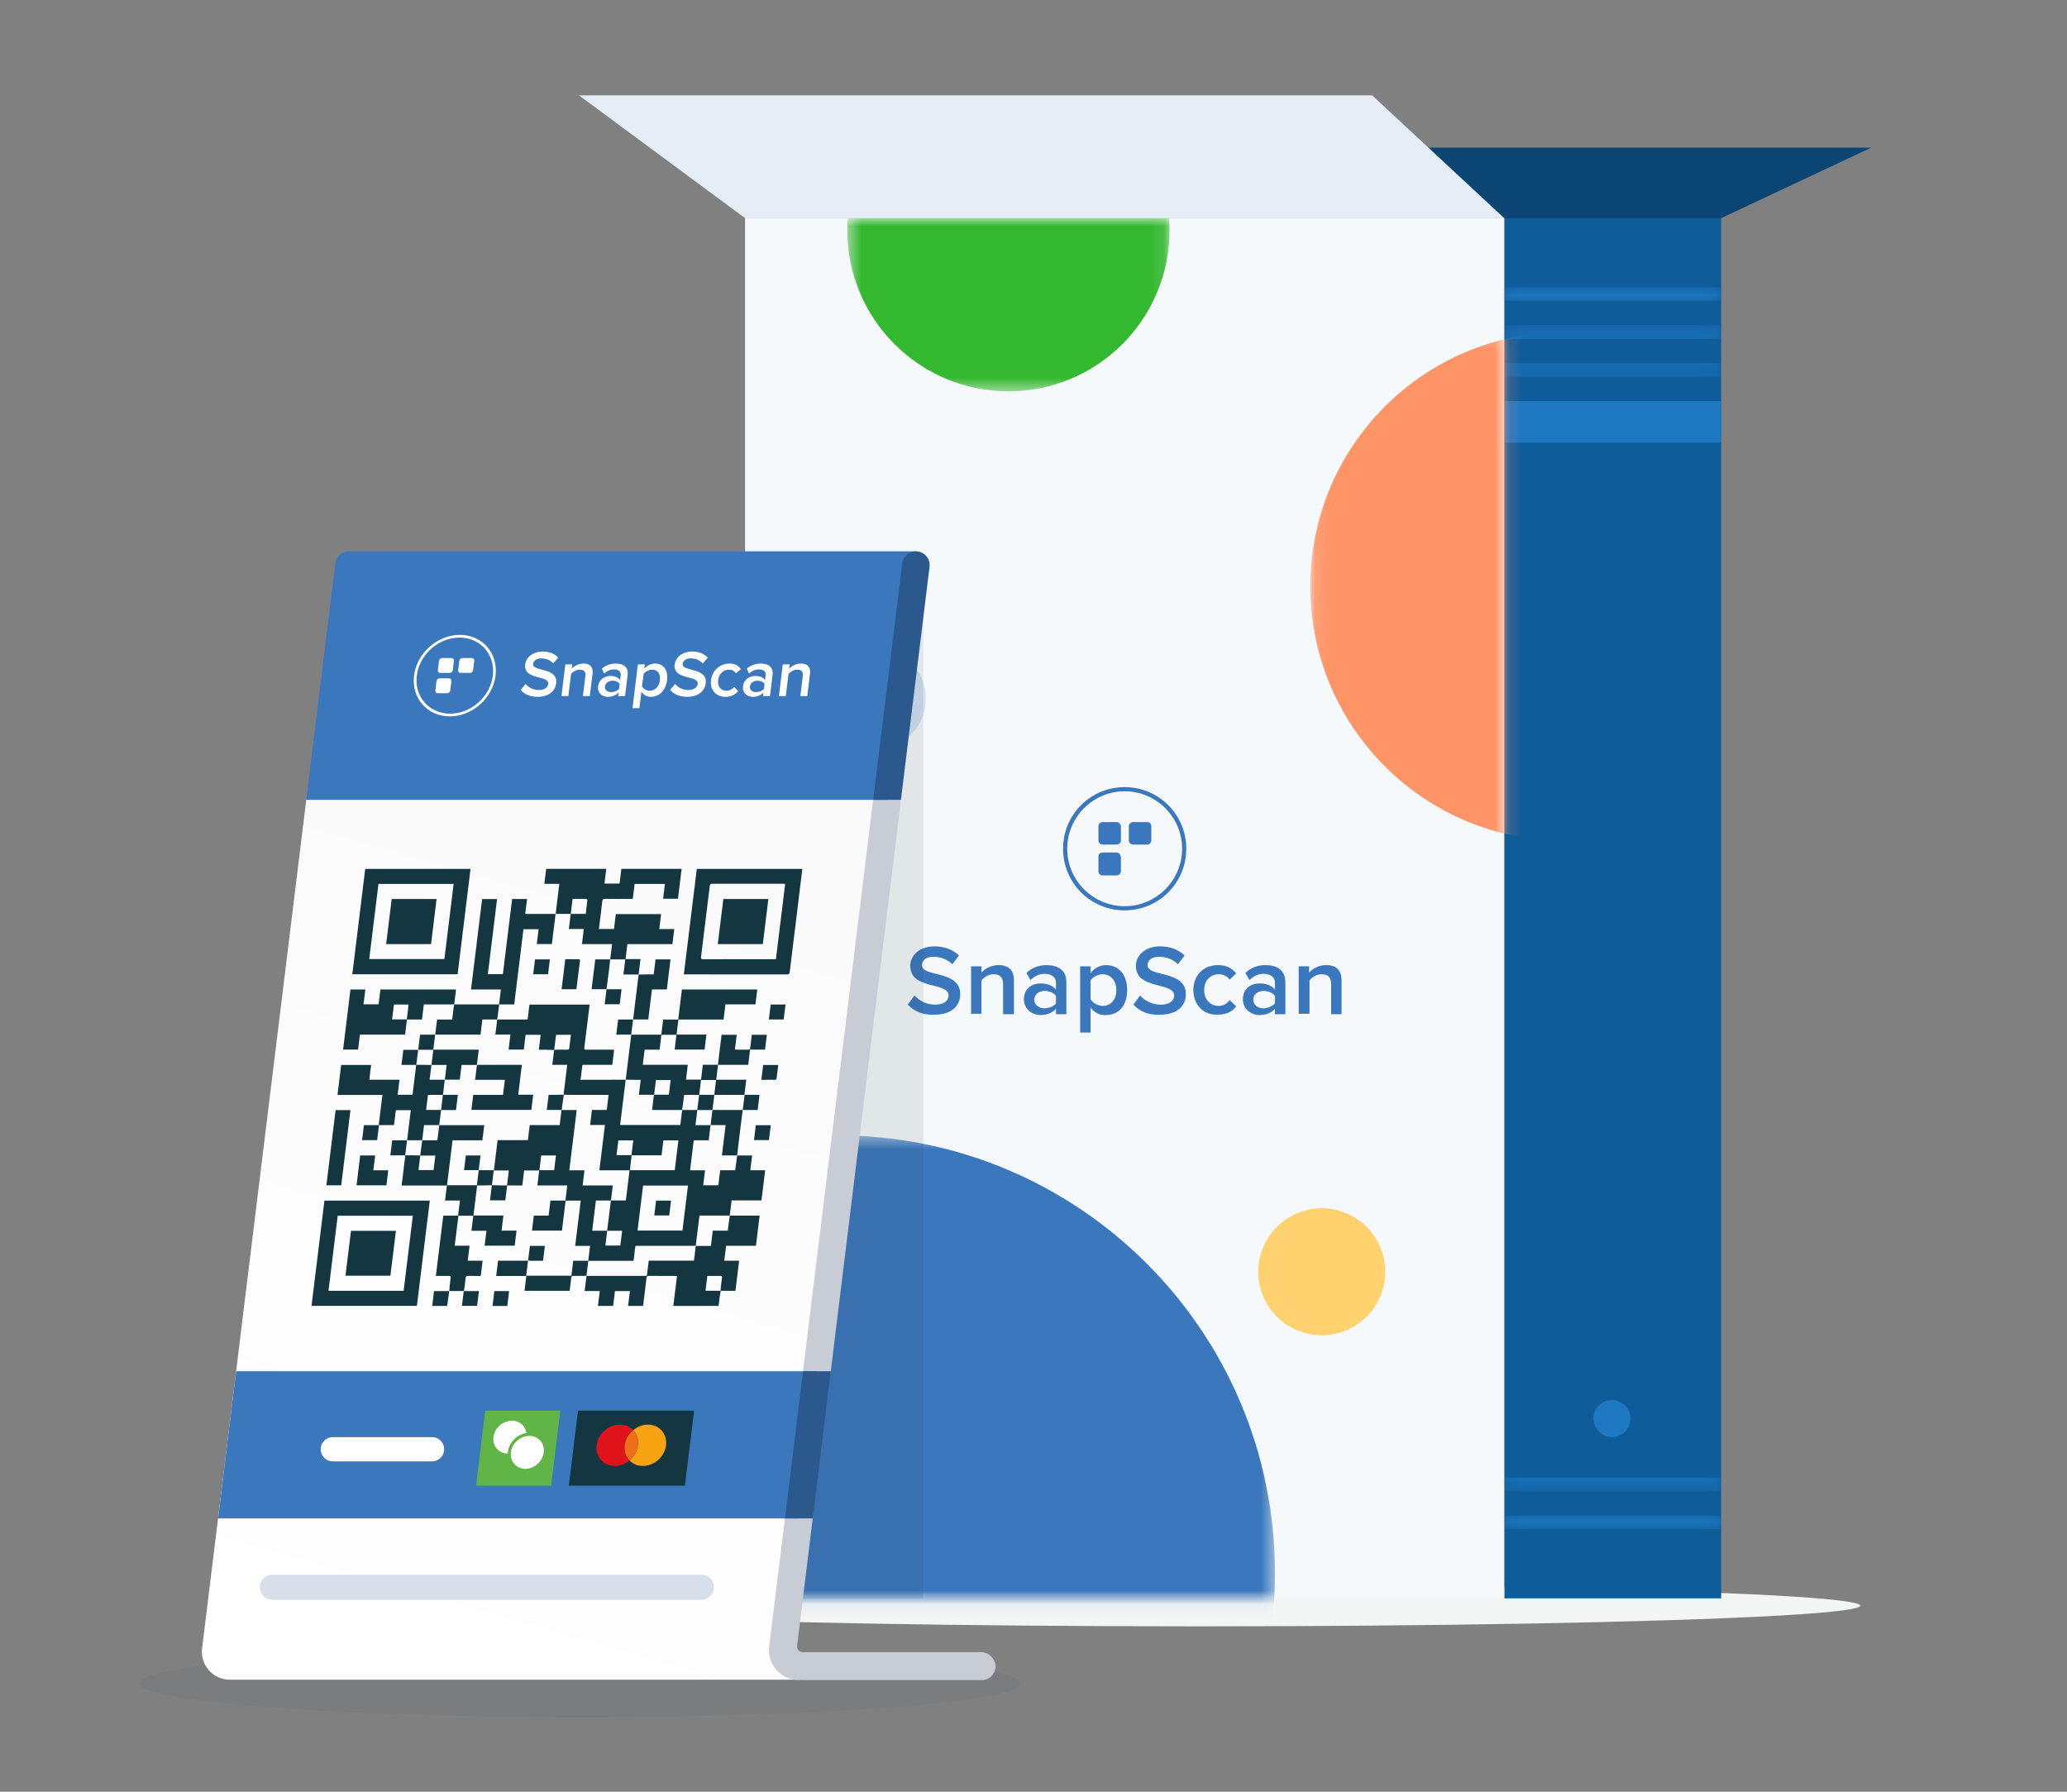 <?xml version="1.0" encoding="UTF-8"?>
<svg width="150px" height="130px" viewBox="0 0 150 130" version="1.1" xmlns="http://www.w3.org/2000/svg" xmlns:xlink="http://www.w3.org/1999/xlink">
    <rect x="0" y="0" width="150" height="130" fill="#808080" stroke="none"/>
    <!-- Generator: Sketch 53 (72520) - https://sketchapp.com -->
    <title>img-price-starter-kit</title>
    <desc>Created with Sketch.</desc>
    <defs>
        <polygon id="path-1" points="0.163 0.94 15.902 0.94 15.902 1.94 0.163 1.94"></polygon>
        <polygon id="path-3" points="0.163 0.695 15.902 0.695 15.902 1.695 0.163 1.695"></polygon>
        <polygon id="path-5" points="0.163 0.449 15.902 0.449 15.902 1.449 0.163 1.449"></polygon>
        <polygon id="path-7" points="0.163 0.061 15.902 0.061 15.902 1.061 0.163 1.061"></polygon>
        <polygon id="path-9" points="0.163 0.306 15.902 0.306 15.902 1.306 0.163 1.306"></polygon>
        <polygon id="path-11" points="0.069 0.478 38.522 0.478 38.522 34.071 0.069 34.071"></polygon>
        <polygon id="path-13" points="0.486 0.93 23.878 0.93 23.878 13.493 0.486 13.493"></polygon>
        <polygon id="path-15" points="0.091 0.195 14.163 0.195 14.163 37.105 0.091 37.105"></polygon>
        <linearGradient x1="50%" y1="0%" x2="27.56%" y2="100%" id="linearGradient-17">
            <stop stop-color="#FAFAFA" offset="0%"></stop>
            <stop stop-color="#FFFFFF" offset="100%"></stop>
        </linearGradient>
    </defs>
    <g id="Page-1" stroke="none" stroke-width="1" fill="none" fill-rule="evenodd">
        <g id="SnapScan-Assets" transform="translate(-311, -4203)">
            <g id="img-price-starter-kit" transform="translate(311, 4203)">
                <ellipse id="Oval" fill="#F4F5F5" fill-rule="nonzero" cx="87" cy="116.5" rx="48" ry="1.5"></ellipse>
                <g id="Group-64" transform="translate(42, 6)">
                    <polygon id="Fill-1" fill="#0E5C99" points="67.163 109.97 82.903 109.97 82.903 9.829 67.163 9.829"></polygon>
                    <g id="Group-17" transform="translate(67, 13.899)">
                        <g id="Group-4">
                            <mask id="mask-2" fill="white">
                                <use xlink:href="#path-1"></use>
                            </mask>
                            <g id="Clip-3"></g>
                            <path d="M15.903,1.44 L0.163,1.44" id="Stroke-2" stroke="#1D77C1" mask="url(#mask-2)"></path>
                        </g>
                        <g id="Group-7" transform="translate(0, 3)">
                            <mask id="mask-4" fill="white">
                                <use xlink:href="#path-3"></use>
                            </mask>
                            <g id="Clip-6"></g>
                            <path d="M15.903,1.195 L0.163,1.195" id="Stroke-5" stroke="#1D77C1" mask="url(#mask-4)"></path>
                        </g>
                        <g id="Group-10" transform="translate(0, 6)">
                            <mask id="mask-6" fill="white">
                                <use xlink:href="#path-5"></use>
                            </mask>
                            <g id="Clip-9"></g>
                            <path d="M15.903,0.949 L0.163,0.949" id="Stroke-8" stroke="#1D77C1" mask="url(#mask-6)"></path>
                        </g>
                        <g id="Group-13" transform="translate(0, 90)">
                            <mask id="mask-8" fill="white">
                                <use xlink:href="#path-7"></use>
                            </mask>
                            <g id="Clip-12"></g>
                            <path d="M0.163,0.561 L15.903,0.561" id="Stroke-11" stroke="#1D77C1" mask="url(#mask-8)"></path>
                        </g>
                        <g id="Group-16" transform="translate(0, 87)">
                            <mask id="mask-10" fill="white">
                                <use xlink:href="#path-9"></use>
                            </mask>
                            <g id="Clip-15"></g>
                            <path d="M0.163,0.806 L15.903,0.806" id="Stroke-14" stroke="#1D77C1" mask="url(#mask-10)"></path>
                        </g>
                    </g>
                    <polygon id="Fill-18" fill="#1D77C1" points="66.951 26.118 82.903 26.118 82.903 23.103 66.951 23.103"></polygon>
                    <polygon id="Fill-19" fill="#0B4573" points="59.781 4.712 66.491 9.835 82.891 9.835 93.79 4.712"></polygon>
                    <polygon id="Fill-20" fill="#F6F9FC" points="12.068 109.97 67.162 109.97 67.162 9.829 12.068 9.829"></polygon>
                    <g id="Group-30" transform="translate(12, 8.899)">
                        <g id="Group-23" transform="translate(0, 67)">
                            <mask id="mask-12" fill="white">
                                <use xlink:href="#path-11"></use>
                            </mask>
                            <g id="Clip-22"></g>
                            <path d="M38.522,32.239 C38.522,49.78 24.302,64 6.761,64 C-10.78,64 -24.999,49.78 -24.999,32.239 C-24.999,14.698 -10.78,0.478 6.761,0.478 C24.302,0.478 38.522,14.698 38.522,32.239" id="Fill-21" fill="#3B77BC" mask="url(#mask-12)"></path>
                        </g>
                        <g id="Group-26" transform="translate(7, 0)">
                            <mask id="mask-14" fill="white">
                                <use xlink:href="#path-13"></use>
                            </mask>
                            <g id="Clip-25"></g>
                            <path d="M23.878,1.797 C23.878,8.256 18.642,13.493 12.182,13.493 C5.723,13.493 0.486,8.256 0.486,1.797 C0.486,-4.662 5.723,-9.899 12.182,-9.899 C18.642,-9.899 23.878,-4.662 23.878,1.797" id="Fill-24" fill="#34B82F" mask="url(#mask-14)"></path>
                        </g>
                        <g id="Group-29" transform="translate(41, 9)">
                            <mask id="mask-16" fill="white">
                                <use xlink:href="#path-15"></use>
                            </mask>
                            <g id="Clip-28"></g>
                            <path d="M37.001,18.65 C37.001,28.842 28.738,37.105 18.546,37.105 C8.354,37.105 0.091,28.842 0.091,18.65 C0.091,8.458 8.354,0.195 18.546,0.195 C28.738,0.195 37.001,8.458 37.001,18.65" id="Fill-27" fill="#FF9467" mask="url(#mask-16)"></path>
                        </g>
                    </g>
                    <g id="Group-63" transform="translate(0, 0.899)">
                        <path d="M76.325,96.025 C76.325,95.283 75.723,94.68 74.981,94.68 C74.239,94.68 73.637,95.283 73.637,96.025 C73.637,96.767 74.239,97.369 74.981,97.369 C75.723,97.369 76.325,96.767 76.325,96.025" id="Fill-31" fill="#1D77C1"></path>
                        <path d="M23.877,65.994 L24.36,65.329 C24.692,65.692 25.206,65.994 25.87,65.994 C26.565,65.994 26.837,65.662 26.837,65.329 C26.837,64.333 24.058,64.936 24.058,63.184 C24.058,62.399 24.753,61.765 25.81,61.765 C26.535,61.765 27.169,62.007 27.593,62.43 L27.109,63.063 C26.716,62.671 26.232,62.52 25.72,62.52 C25.236,62.52 24.903,62.762 24.903,63.124 C24.903,64.03 27.683,63.456 27.683,65.239 C27.683,66.024 27.109,66.719 25.84,66.719 C24.964,66.779 24.3,66.447 23.877,65.994" id="Fill-33" fill="#3B77BC"></path>
                        <path d="M30.795,66.688 L30.795,64.513 C30.795,63.969 30.523,63.789 30.1,63.789 C29.707,63.789 29.375,64.03 29.224,64.242 L29.224,66.658 L28.469,66.658 L28.469,63.214 L29.224,63.214 L29.224,63.667 C29.465,63.396 29.918,63.124 30.462,63.124 C31.218,63.124 31.58,63.516 31.58,64.242 L31.58,66.688 L30.795,66.688 Z" id="Fill-35" fill="#3B77BC"></path>
                        <path d="M34.631,65.903 L34.631,65.359 C34.45,65.118 34.117,64.997 33.816,64.997 C33.393,64.997 33.061,65.239 33.061,65.632 C33.061,66.024 33.393,66.265 33.816,66.265 C34.148,66.235 34.481,66.115 34.631,65.903 L34.631,65.903 Z M34.631,66.688 L34.631,66.296 C34.36,66.598 33.967,66.749 33.514,66.749 C32.94,66.749 32.305,66.356 32.305,65.601 C32.305,64.786 32.94,64.453 33.514,64.453 C33.997,64.453 34.39,64.604 34.631,64.906 L34.631,64.392 C34.631,64 34.299,63.758 33.816,63.758 C33.423,63.758 33.091,63.909 32.788,64.212 L32.486,63.698 C32.879,63.305 33.393,63.124 33.937,63.124 C34.722,63.124 35.387,63.456 35.387,64.362 L35.387,66.688 L34.631,66.688 Z" id="Fill-37" fill="#3B77BC"></path>
                        <path d="M39.012,64.936 C39.012,64.272 38.618,63.789 38.015,63.789 C37.653,63.789 37.289,63.999 37.139,64.242 L37.139,65.601 C37.289,65.873 37.683,66.084 38.015,66.084 C38.618,66.084 39.012,65.631 39.012,64.936 M37.139,66.205 L37.139,68.018 L36.383,68.018 L36.383,63.214 L37.139,63.214 L37.139,63.698 C37.41,63.366 37.803,63.124 38.256,63.124 C39.162,63.124 39.797,63.789 39.797,64.936 C39.797,66.084 39.162,66.748 38.256,66.748 C37.803,66.779 37.41,66.568 37.139,66.205" id="Fill-39" fill="#3B77BC"></path>
                        <path d="M40.25,65.994 L40.733,65.329 C41.065,65.692 41.579,65.994 42.244,65.994 C42.938,65.994 43.21,65.662 43.21,65.329 C43.21,64.333 40.432,64.936 40.432,63.184 C40.432,62.399 41.126,61.765 42.184,61.765 C42.908,61.765 43.543,62.007 43.966,62.43 L43.482,63.063 C43.09,62.671 42.606,62.52 42.093,62.52 C41.609,62.52 41.277,62.762 41.277,63.124 C41.277,64.03 44.057,63.456 44.057,65.239 C44.057,66.024 43.482,66.719 42.214,66.719 C41.308,66.779 40.673,66.447 40.25,65.994" id="Fill-41" fill="#3B77BC"></path>
                        <path d="M44.6,64.936 C44.6,63.879 45.326,63.124 46.383,63.124 C47.078,63.124 47.47,63.426 47.712,63.728 L47.229,64.181 C47.047,63.909 46.776,63.789 46.443,63.789 C45.809,63.789 45.386,64.272 45.386,64.936 C45.386,65.601 45.809,66.084 46.443,66.084 C46.776,66.084 47.047,65.933 47.229,65.662 L47.712,66.115 C47.47,66.447 47.078,66.718 46.383,66.718 C45.326,66.779 44.6,65.994 44.6,64.936" id="Fill-43" fill="#3B77BC"></path>
                        <path d="M50.522,65.903 L50.522,65.359 C50.34,65.118 50.008,64.997 49.706,64.997 C49.283,64.997 48.951,65.239 48.951,65.632 C48.951,66.024 49.283,66.265 49.706,66.265 C50.008,66.235 50.34,66.115 50.522,65.903 L50.522,65.903 Z M50.522,66.688 L50.522,66.296 C50.25,66.598 49.857,66.749 49.404,66.749 C48.83,66.749 48.196,66.356 48.196,65.601 C48.196,64.786 48.83,64.453 49.404,64.453 C49.887,64.453 50.28,64.604 50.522,64.906 L50.522,64.392 C50.522,64 50.189,63.758 49.706,63.758 C49.313,63.758 48.981,63.909 48.679,64.212 L48.376,63.698 C48.769,63.305 49.283,63.124 49.827,63.124 C50.612,63.124 51.277,63.456 51.277,64.362 L51.277,66.688 L50.522,66.688 Z" id="Fill-45" fill="#3B77BC"></path>
                        <path d="M54.6,66.688 L54.6,64.513 C54.6,63.969 54.328,63.789 53.905,63.789 C53.512,63.789 53.18,64.03 53.029,64.242 L53.029,66.658 L52.244,66.658 L52.244,63.214 L52.998,63.214 L52.998,63.667 C53.241,63.396 53.694,63.124 54.237,63.124 C54.993,63.124 55.355,63.516 55.355,64.242 L55.355,66.688 L54.6,66.688 Z" id="Fill-47" fill="#3B77BC"></path>
                        <path d="M39.615,58.851 C37.319,58.851 35.447,56.978 35.447,54.682 C35.447,52.386 37.319,50.513 39.615,50.513 C41.911,50.513 43.785,52.386 43.785,54.682 C43.785,56.978 41.911,58.851 39.615,58.851 M39.615,50.211 C37.139,50.211 35.145,52.205 35.145,54.682 C35.145,57.16 37.139,59.153 39.615,59.153 C42.093,59.153 44.087,57.16 44.087,54.682 C44.087,52.205 42.093,50.211 39.615,50.211" id="Fill-49" fill="#3B77BC"></path>
                        <path d="M39.042,52.749 L38.015,52.749 C37.863,52.749 37.712,52.87 37.712,53.052 L37.712,54.078 C37.712,54.229 37.833,54.381 38.015,54.381 L39.042,54.381 C39.192,54.381 39.344,54.26 39.344,54.078 L39.344,53.052 C39.313,52.87 39.192,52.749 39.042,52.749" id="Fill-51" fill="#3B77BC"></path>
                        <path d="M41.247,52.749 L40.22,52.749 C40.068,52.749 39.918,52.87 39.918,53.052 L39.918,54.078 C39.918,54.229 40.038,54.381 40.22,54.381 L41.247,54.381 C41.397,54.381 41.549,54.26 41.549,54.078 L41.549,53.052 C41.549,52.87 41.428,52.749 41.247,52.749" id="Fill-53" fill="#3B77BC"></path>
                        <path d="M39.042,54.955 L38.015,54.955 C37.863,54.955 37.712,55.075 37.712,55.257 L37.712,56.314 C37.712,56.465 37.833,56.616 38.015,56.616 L39.042,56.616 C39.192,56.616 39.344,56.495 39.344,56.314 L39.344,55.287 C39.313,55.105 39.192,54.955 39.042,54.955" id="Fill-55" fill="#3B77BC"></path>
                        <path d="M25.187,43.779 C25.187,45.862 23.5,47.55 21.416,47.55 C19.334,47.55 17.647,45.862 17.647,43.779 C17.647,41.697 19.334,40.009 21.416,40.009 C23.5,40.009 25.187,41.697 25.187,43.779" id="Fill-57" fill="#D3E1F2"></path>
                        <path d="M58.525,85.375 C58.525,87.919 56.462,89.981 53.919,89.981 C51.375,89.981 49.312,87.919 49.312,85.375 C49.312,82.831 51.375,80.769 53.919,80.769 C56.462,80.769 58.525,82.831 58.525,85.375" id="Fill-59" fill="#FFD26F"></path>
                        <polygon id="Fill-61" fill="#E5EDF7" points="67.168 8.937 12.082 8.937 0.013 0.019 57.574 0.019"></polygon>
                    </g>
                </g>
                <rect id="Rectangle" fill-opacity="0.1" fill="#263943" fill-rule="nonzero" x="46" y="42" width="21" height="74"></rect>
                <g id="image/paypoint" transform="translate(7, 40)">
                    <ellipse id="Oval" fill-opacity="0.05" fill="#263943" fill-rule="nonzero" cx="35.1" cy="82.125" rx="31.95" ry="2.475"></ellipse>
                    <g id="Group-133" stroke-width="1" fill-rule="evenodd" transform="translate(7.65, 0)">
                        <g id="Group-132">
                            <g id="Group-4" transform="translate(0, 18)" fill="url(#linearGradient-17)">
                                <path d="M43.167,63.871 L42.002,62.912 L49.725,0.013 L7.577,0.013 L0.015,61.602 C-0.133,62.808 0.808,63.871 2.022,63.871 L43.167,63.871 Z" id="Fill-2"></path>
                            </g>
                            <path d="M36.244,74.254 L5.115,74.254 C4.654,74.254 4.266,74.597 4.21,75.054 C4.144,75.597 4.567,76.076 5.115,76.076 L36.244,76.076 C36.704,76.076 37.092,75.733 37.148,75.276 C37.215,74.733 36.791,74.254 36.244,74.254" id="Fill-5" fill="#D7DFEA"></path>
                            <g id="Group-9" transform="translate(40.95, 69.75)" fill="#C7CCD5">
                                <path d="M2.735,10.138 L2.789,10.138 C2.768,10.13 2.754,10.127 2.746,10.127 C2.19,10.138 2.243,9.677 2.247,9.643 L3.403,0.222 L1.387,0.222 L0.221,9.716 C0.11,10.626 0.564,11.486 1.38,11.905 C1.698,12.07 2.039,12.15 2.377,12.15 C2.903,12.15 3.422,11.955 3.833,11.579 L2.735,10.138 Z" id="Fill-7"></path>
                                <rect id="Rectangle" fill-rule="nonzero" x="1.8" y="10.125" width="14.85" height="2.025" rx="1.012"></rect>
                            </g>
                            <polygon id="Fill-10" fill="#C7CCD5" points="45.617 59.68 50.768 17.723 48.753 17.723 43.601 59.68"></polygon>
                            <path d="M25.564,44.903 C25.608,44.544 25.651,44.191 25.695,43.835 L24.626,43.835 C24.581,44.198 24.538,44.549 24.495,44.903 L25.564,44.903 Z M31.306,42.74 L30.222,42.74 C30.178,43.1 30.135,43.453 30.091,43.811 L31.175,43.811 C31.219,43.45 31.262,43.1 31.306,42.74 L31.306,42.74 Z M34.315,44.905 C34.405,44.175 34.492,43.46 34.581,42.74 L33.492,42.74 C33.447,43.102 33.404,43.455 33.358,43.825 L31.19,43.825 C31.145,44.194 31.102,44.547 31.058,44.905 L34.315,44.905 Z M35.276,46.022 L32.017,46.022 C31.883,47.118 31.75,48.203 31.617,49.283 L34.875,49.283 C35.01,48.192 35.142,47.114 35.276,46.022 L35.276,46.022 Z M19.004,53.672 C18.653,53.672 18.303,53.671 17.952,53.671 L17.956,53.675 C17.966,53.533 17.972,53.391 17.986,53.249 C18.005,53.067 18.026,52.883 18.054,52.7 C18.07,52.601 18.036,52.572 17.941,52.574 C17.678,52.579 17.416,52.576 17.154,52.576 L16.981,52.576 C17.161,51.114 17.338,49.666 17.518,48.203 L18.592,48.203 C18.638,47.829 18.682,47.472 18.728,47.103 L17.646,47.103 C17.69,46.74 17.734,46.387 17.779,46.018 L14.495,46.018 C14.586,45.283 14.674,44.564 14.764,43.828 L13.676,43.828 C13.722,43.458 13.765,43.104 13.81,42.736 L14.893,42.736 L14.889,42.732 C14.845,43.09 14.801,43.447 14.755,43.823 C14.9,43.823 15.023,43.82 15.144,43.823 C15.379,43.827 15.613,43.834 15.848,43.84 C15.805,44.193 15.762,44.546 15.719,44.898 L16.812,44.898 C16.856,44.538 16.899,44.19 16.942,43.844 L15.843,43.844 C15.893,43.473 15.942,43.103 15.992,42.732 L15.988,42.736 L17.091,42.736 C17.138,42.35 17.182,41.992 17.226,41.633 L17.222,41.637 L20.491,41.637 C20.444,42.013 20.401,42.366 20.355,42.737 L18.191,42.737 C18.056,43.836 17.923,44.916 17.791,45.996 L19.957,45.996 C20.003,45.621 20.047,45.26 20.091,44.9 L20.088,44.903 L21.193,44.903 C21.282,44.175 21.37,43.461 21.46,42.726 L23.658,42.726 C23.704,42.352 23.747,41.998 23.792,41.632 L25.964,41.632 C26.009,41.263 26.053,40.905 26.099,40.53 L25.03,40.53 C25.076,40.159 25.119,39.806 25.164,39.439 C25.236,39.439 25.3,39.44 25.363,39.439 C25.665,39.435 25.967,39.431 26.268,39.426 C26.233,39.658 26.197,39.89 26.164,40.121 C26.145,40.257 26.131,40.393 26.113,40.541 L27.201,40.541 C27.022,42 26.844,43.446 26.664,44.91 L27.765,44.91 C27.719,45.284 27.675,45.641 27.63,46.011 L29.822,46.011 C29.776,46.385 29.732,46.745 29.687,47.104 C29.324,47.104 28.96,47.104 28.594,47.104 C28.503,47.843 28.415,48.562 28.325,49.295 L29.414,49.295 C29.37,49.654 29.326,50.013 29.282,50.372 L30.366,50.372 C30.411,50.007 30.454,49.658 30.498,49.3 L29.408,49.3 C29.5,48.567 29.592,47.834 29.684,47.1 L30.767,47.1 C30.857,46.366 30.945,45.647 31.036,44.91 L28.847,44.91 C28.983,43.807 29.116,42.723 29.251,41.623 L28.174,41.623 C28.22,41.254 28.263,40.9 28.308,40.532 L29.382,40.532 C29.427,40.164 29.471,39.81 29.516,39.439 L29.349,39.439 C28.503,39.439 27.657,39.44 26.811,39.439 C26.628,39.439 26.446,39.433 26.264,39.431 C26.265,39.373 26.261,39.315 26.268,39.257 C26.341,38.654 26.415,38.053 26.489,37.451 C26.496,37.393 26.503,37.335 26.513,37.259 L25.432,37.259 C25.478,36.888 25.521,36.534 25.564,36.18 C25.613,36.173 25.662,36.161 25.709,36.161 C25.976,36.158 26.243,36.155 26.509,36.162 C26.621,36.165 26.658,36.126 26.667,36.017 C26.685,35.81 26.716,35.603 26.742,35.396 C26.755,35.289 26.767,35.184 26.78,35.08 L25.703,35.08 C25.657,35.456 25.612,35.82 25.567,36.184 C25.357,36.177 25.147,36.168 24.936,36.163 C24.781,36.16 24.624,36.162 24.452,36.162 C24.498,35.787 24.542,35.433 24.585,35.079 L23.493,35.079 C23.448,35.442 23.405,35.795 23.361,36.15 L22.259,36.15 C22.303,35.785 22.347,35.431 22.392,35.064 L21.299,35.064 C21.345,34.69 21.389,34.33 21.433,33.97 L21.429,33.974 L23.638,33.974 C23.684,33.596 23.728,33.239 23.772,32.887 L28.14,32.887 C28.131,32.958 28.124,33.018 28.116,33.077 C27.997,34.052 27.879,35.027 27.755,36.002 C27.739,36.123 27.766,36.164 27.892,36.162 C28.511,36.156 29.13,36.16 29.748,36.16 C29.805,36.16 29.861,36.165 29.916,36.168 C29.87,36.54 29.827,36.894 29.782,37.261 L27.614,37.261 C27.57,37.628 27.526,37.981 27.481,38.346 C27.749,38.346 28.006,38.347 28.263,38.346 C29.095,38.344 29.927,38.342 30.758,38.339 L30.756,38.336 C30.621,39.431 30.487,40.526 30.352,41.623 L34.721,41.623 C34.767,41.254 34.811,40.894 34.855,40.535 L34.851,40.538 C35.219,40.536 35.586,40.535 35.955,40.533 C35.91,40.895 35.866,41.258 35.82,41.637 L36.918,41.637 L36.914,41.633 C36.87,41.997 36.825,42.361 36.779,42.738 L35.693,42.738 C35.604,43.466 35.516,44.18 35.427,44.91 L36.514,44.91 C36.468,45.282 36.424,45.64 36.38,46 L37.48,46 C37.525,45.634 37.569,45.277 37.614,44.908 L38.701,44.908 C38.711,44.832 38.718,44.768 38.727,44.705 C38.766,44.414 38.806,44.123 38.846,43.832 L38.843,43.835 L39.93,43.835 C39.887,44.187 39.843,44.54 39.798,44.907 L40.878,44.907 C40.788,45.642 40.699,46.362 40.609,47.096 L38.442,47.096 C38.396,47.474 38.351,47.838 38.307,48.201 L38.31,48.198 L36.109,48.198 C36.017,48.941 35.928,49.67 35.838,50.399 L35.842,50.395 C35.818,50.394 35.793,50.39 35.769,50.39 C34.37,50.39 32.971,50.389 31.571,50.39 C31.539,50.39 31.505,50.4 31.459,50.408 C31.415,50.764 31.373,51.113 31.327,51.481 L28.042,51.481 C27.996,51.856 27.953,52.211 27.909,52.567 L27.913,52.563 C27.602,52.567 27.289,52.577 26.979,52.573 C26.858,52.572 26.811,52.603 26.8,52.729 C26.771,53.035 26.727,53.341 26.689,53.656 L23.413,53.656 C23.457,53.304 23.5,52.951 23.545,52.581 L21.357,52.581 C21.403,52.207 21.447,51.849 21.493,51.474 L21.657,51.474 C22.27,51.474 22.883,51.475 23.497,51.474 C23.555,51.474 23.615,51.463 23.674,51.457 L23.67,51.453 C23.625,51.818 23.58,52.184 23.535,52.561 L26.816,52.561 C26.859,52.208 26.903,51.851 26.949,51.477 L28.038,51.477 C28.083,51.111 28.126,50.762 28.171,50.395 L27.091,50.395 C27.226,49.293 27.36,48.207 27.494,47.112 L26.397,47.112 C26.308,47.837 26.22,48.558 26.13,49.287 L23.956,49.287 C24,48.928 24.044,48.571 24.089,48.2 L25.161,48.2 C25.207,47.833 25.25,47.479 25.296,47.107 L26.382,47.107 C26.427,46.736 26.471,46.383 26.516,46.011 L24.347,46.011 C24.393,45.639 24.436,45.286 24.481,44.922 L23.387,44.922 C23.342,45.281 23.299,45.634 23.253,46.011 L22.154,46.011 C22.108,46.384 22.065,46.733 22.021,47.092 L20.909,47.092 C20.954,46.727 20.999,46.358 21.045,45.99 C21.276,45.997 21.506,46.004 21.737,46.009 C21.872,46.011 22.009,46.009 22.144,46.009 C22.19,45.633 22.233,45.28 22.277,44.922 L21.18,44.922 C21.136,45.286 21.092,45.64 21.048,45.994 C20.806,46 20.564,46.007 20.322,46.011 C20.209,46.013 20.097,46.011 19.975,46.011 C19.885,46.744 19.797,47.459 19.707,48.192 L21.883,48.192 C21.837,48.564 21.794,48.918 21.748,49.288 L22.835,49.288 C22.79,49.658 22.747,50.012 22.702,50.378 L20.52,50.378 C20.563,50.02 20.606,49.666 20.652,49.298 L19.563,49.298 C19.609,48.929 19.652,48.575 19.697,48.208 L18.616,48.208 C18.528,48.93 18.44,49.649 18.349,50.385 L19.426,50.385 C19.381,50.754 19.337,51.107 19.292,51.473 L20.374,51.473 C20.328,51.844 20.284,52.202 20.238,52.576 C19.93,52.576 19.629,52.582 19.33,52.572 C19.193,52.568 19.146,52.609 19.134,52.746 C19.113,53.003 19.076,53.261 19.041,53.518 C19.035,53.571 19.014,53.623 18.999,53.675 L19.004,53.672 Z" id="Fill-12" fill="#143641"></path>
                            <path d="M32.82,39.43 L33.888,39.43 C33.932,39.07 33.975,38.717 34.019,38.362 L32.951,38.362 C32.906,38.724 32.864,39.073 32.82,39.43 L32.82,39.43 Z M31.156,35.073 L33.339,35.073 C33.384,34.703 33.428,34.349 33.473,33.977 L34.567,33.977 C34.657,33.24 34.745,32.52 34.835,31.791 L40.304,31.791 C40.26,32.15 40.217,32.503 40.171,32.873 L37.994,32.873 C37.949,33.244 37.905,33.598 37.859,33.972 L34.581,33.972 C34.535,34.344 34.492,34.698 34.447,35.065 L36.614,35.065 C36.569,35.431 36.526,35.785 36.481,36.15 L34.308,36.15 C34.351,35.797 34.394,35.443 34.439,35.079 L33.346,35.079 C33.302,35.437 33.259,35.791 33.214,36.161 L32.129,36.161 C32.083,36.532 32.04,36.886 31.994,37.258 L35.262,37.258 C35.217,37.624 35.174,37.973 35.13,38.334 L36.224,38.334 C36.267,37.981 36.311,37.627 36.356,37.257 L37.448,37.257 C37.538,36.523 37.626,35.808 37.715,35.08 L38.813,35.08 C38.771,35.433 38.727,35.782 38.682,36.15 C38.76,36.153 38.826,36.159 38.892,36.159 C39.144,36.16 39.398,36.156 39.649,36.161 C39.745,36.163 39.783,36.132 39.793,36.034 C39.82,35.772 39.856,35.509 39.888,35.247 C39.894,35.194 39.901,35.141 39.908,35.078 L40.999,35.078 C40.956,35.432 40.912,35.785 40.867,36.155 L39.782,36.155 C39.737,36.528 39.693,36.885 39.647,37.26 L37.459,37.26 C37.414,37.626 37.371,37.975 37.326,38.342 L39.505,38.342 C39.459,38.713 39.416,39.066 39.37,39.438 L40.468,39.438 C40.422,39.81 40.379,40.164 40.333,40.534 L39.249,40.534 L39.251,40.537 C39.295,40.175 39.34,39.812 39.386,39.439 L37.184,39.439 C37.228,39.081 37.272,38.722 37.316,38.36 L36.221,38.36 C36.176,38.728 36.132,39.084 36.089,39.439 L34.998,39.439 C34.987,39.529 34.979,39.597 34.97,39.666 C34.931,39.956 34.891,40.247 34.851,40.537 L34.855,40.534 L32.671,40.534 C32.716,40.164 32.76,39.806 32.806,39.431 L31.713,39.431 C31.758,39.064 31.801,38.715 31.846,38.349 C31.764,38.349 31.696,38.35 31.628,38.349 C31.337,38.345 31.046,38.34 30.756,38.336 L30.758,38.34 C30.893,37.249 31.026,36.159 31.16,35.069 L31.156,35.073 Z" id="Fill-14" fill="#143641"></path>
                            <path d="M25.672,26.311 C25.76,25.589 25.849,24.867 25.94,24.128 L24.851,24.128 C24.896,23.757 24.94,23.404 24.985,23.041 L29.346,23.041 C29.302,23.398 29.259,23.747 29.215,24.108 L30.312,24.108 C30.355,23.755 30.399,23.402 30.443,23.041 L34.816,23.041 C34.727,23.764 34.639,24.479 34.55,25.207 L33.472,25.207 C33.515,24.855 33.558,24.5 33.603,24.134 L31.405,24.134 C31.36,24.495 31.317,24.845 31.272,25.212 C31.204,25.215 31.147,25.22 31.09,25.22 C30.481,25.221 29.872,25.227 29.264,25.217 C29.107,25.214 29.071,25.264 29.055,25.409 C28.988,26.018 28.909,26.627 28.834,27.235 C28.827,27.289 28.821,27.342 28.813,27.402 L29.906,27.402 C29.95,27.042 29.994,26.687 30.039,26.322 L33.326,26.322 C33.283,26.678 33.239,27.036 33.193,27.409 L34.28,27.409 C34.235,27.777 34.191,28.131 34.146,28.502 L30.877,28.502 C30.832,28.869 30.79,29.218 30.744,29.59 L31.83,29.59 C31.782,29.978 31.737,30.343 31.692,30.708 L31.696,30.704 L30.591,30.704 C30.638,30.319 30.682,29.962 30.725,29.606 L29.629,29.606 L29.632,29.609 C29.676,29.245 29.721,28.881 29.768,28.501 L27.582,28.501 C27.627,28.131 27.67,27.776 27.716,27.405 L26.63,27.405 C26.677,27.026 26.721,26.666 26.766,26.306 L27.857,26.306 C27.899,25.963 27.942,25.633 27.975,25.303 C27.978,25.275 27.918,25.226 27.88,25.224 C27.694,25.216 27.505,25.221 27.318,25.221 L26.903,25.221 C26.857,25.6 26.813,25.955 26.77,26.31 C26.403,26.309 26.035,26.308 25.668,26.307 L25.672,26.311 Z" id="Fill-16" fill="#143641"></path>
                            <path d="M38.307,48.201 L40.476,48.201 C40.386,48.934 40.297,49.654 40.207,50.388 L38.042,50.388 C37.997,50.752 37.954,51.101 37.908,51.47 L38.988,51.47 C38.898,52.21 38.809,52.929 38.72,53.655 C38.358,53.655 38.004,53.655 37.649,53.655 C37.647,53.608 37.641,53.561 37.646,53.513 C37.676,53.252 37.703,52.99 37.744,52.729 C37.764,52.602 37.723,52.569 37.602,52.573 C37.38,52.582 37.158,52.576 36.936,52.576 L36.681,52.576 C36.635,52.955 36.591,53.307 36.549,53.652 L37.654,53.652 C37.629,53.794 37.599,53.936 37.579,54.078 C37.548,54.3 37.524,54.521 37.496,54.752 L34.212,54.752 C34.301,54.033 34.389,53.318 34.479,52.586 C34.42,52.582 34.375,52.576 34.327,52.576 C33.699,52.575 33.07,52.579 32.442,52.573 C32.319,52.572 32.278,52.607 32.265,52.731 C32.195,53.344 32.117,53.958 32.041,54.571 C32.034,54.629 32.027,54.688 32.019,54.753 L30.93,54.753 C30.974,54.395 31.018,54.037 31.063,53.674 L29.977,53.674 C29.934,54.033 29.89,54.386 29.845,54.751 L28.741,54.751 C28.785,54.395 28.828,54.041 28.874,53.671 L27.777,53.671 C27.824,53.291 27.868,52.927 27.913,52.563 C27.913,52.563 27.909,52.567 27.909,52.567 C27.938,52.568 27.967,52.573 27.997,52.573 C29.387,52.573 30.777,52.573 32.166,52.573 C32.204,52.573 32.242,52.564 32.294,52.558 C32.339,52.193 32.382,51.839 32.428,51.466 L35.711,51.466 C35.756,51.097 35.799,50.746 35.842,50.395 L35.838,50.399 L36.94,50.399 C36.988,50.01 37.031,49.661 37.076,49.293 L38.163,49.293 C38.173,49.212 38.18,49.149 38.189,49.085 C38.229,48.789 38.27,48.493 38.31,48.198 L38.307,48.201 Z" id="Fill-18" fill="#143641"></path>
                            <path d="M9.187,53.656 L14.641,53.656 C14.865,51.833 15.087,50.02 15.31,48.207 L9.856,48.207 C9.632,50.027 9.411,51.836 9.187,53.656 L9.187,53.656 Z M7.957,54.749 C8.269,52.202 8.581,49.664 8.894,47.114 L16.54,47.114 C16.228,49.655 15.916,52.197 15.603,54.749 L7.957,54.749 Z" id="Fill-20" fill="#143641"></path>
                            <path d="M41.658,29.595 C41.883,27.762 42.106,25.949 42.329,24.129 C42.27,24.126 42.221,24.122 42.173,24.122 C40.466,24.122 38.759,24.123 37.053,24.118 C36.905,24.118 36.87,24.167 36.854,24.304 C36.649,26.006 36.441,27.708 36.226,29.41 C36.208,29.559 36.241,29.599 36.392,29.599 C38.089,29.594 39.786,29.595 41.483,29.595 L41.658,29.595 Z M34.976,30.697 C35.291,28.132 35.603,25.595 35.916,23.045 L43.575,23.045 C43.568,23.107 43.561,23.165 43.553,23.223 C43.255,25.652 42.956,28.082 42.662,30.511 C42.644,30.658 42.606,30.702 42.451,30.701 C40.017,30.696 37.583,30.697 35.148,30.697 L34.976,30.697 Z" id="Fill-22" fill="#143641"></path>
                            <path d="M18.269,24.134 L12.814,24.134 C12.59,25.956 12.368,27.766 12.144,29.586 L17.6,29.586 C17.823,27.766 18.045,25.956 18.269,24.134 M18.558,30.689 L10.916,30.689 C11.228,28.14 11.541,25.599 11.854,23.044 L19.496,23.044 C19.184,25.589 18.872,28.131 18.558,30.689" id="Fill-24" fill="#143641"></path>
                            <path d="M16.933,35.073 C16.977,34.714 17.021,34.354 17.067,33.977 L18.162,33.977 C18.194,33.715 18.223,33.47 18.255,33.225 C18.271,33.103 18.295,32.981 18.315,32.86 L18.313,32.862 C18.346,32.866 18.378,32.875 18.413,32.875 C19.427,32.875 20.442,32.875 21.457,32.875 C21.49,32.875 21.524,32.872 21.566,32.87 C21.61,32.512 21.654,32.162 21.699,31.79 L19.532,31.79 C19.802,29.592 20.069,27.417 20.338,25.23 L21.421,25.23 C21.199,27.041 20.976,28.854 20.752,30.681 L21.844,30.681 C22.068,28.863 22.29,27.049 22.514,25.227 L23.598,25.227 C23.554,25.579 23.511,25.933 23.465,26.311 L25.672,26.311 L25.668,26.307 C25.579,27.037 25.489,27.767 25.399,28.497 L24.303,28.497 C24.347,28.135 24.391,27.781 24.435,27.422 L23.336,27.422 C23.112,29.242 22.89,31.051 22.666,32.877 L21.577,32.877 C21.567,32.959 21.56,33.022 21.551,33.085 C21.511,33.381 21.47,33.678 21.43,33.974 L21.433,33.97 L20.355,33.97 C20.308,34.347 20.265,34.7 20.22,35.069 L16.929,35.069 L16.933,35.073 Z" id="Fill-26" fill="#143641"></path>
                            <path d="M14.893,42.736 C14.982,42.01 15.071,41.283 15.161,40.547 L14.076,40.547 C14.032,40.904 13.988,41.261 13.943,41.631 L12.853,41.631 C12.807,42.002 12.763,42.359 12.718,42.724 L11.626,42.724 C11.67,42.364 11.714,42.006 11.76,41.637 L12.832,41.637 C12.923,40.902 13.011,40.179 13.102,39.442 L9.842,39.442 C9.932,38.713 10.019,37.998 10.109,37.27 L12.282,37.27 C12.239,37.623 12.195,37.972 12.15,38.342 L14.34,38.342 C14.295,38.716 14.251,39.07 14.207,39.431 L15.287,39.431 C15.375,38.714 15.463,37.995 15.553,37.265 L14.485,37.265 C14.531,36.896 14.574,36.538 14.619,36.172 L15.699,36.172 L15.695,36.168 C15.652,36.527 15.608,36.885 15.562,37.259 C15.655,37.259 15.724,37.258 15.792,37.259 C16.082,37.262 16.372,37.267 16.662,37.271 L16.659,37.267 C16.616,37.622 16.572,37.976 16.528,38.34 L17.63,38.34 L17.628,38.336 C17.584,38.704 17.54,39.071 17.497,39.439 L16.407,39.439 C16.361,39.819 16.317,40.172 16.273,40.533 L17.362,40.533 C17.315,40.901 17.269,41.269 17.222,41.637 L17.226,41.633 L16.123,41.633 C16.076,42.017 16.032,42.376 15.988,42.736 L15.992,42.732 L14.889,42.732 L14.893,42.736 Z" id="Fill-28" fill="#143641"></path>
                            <path d="M15.002,32.885 L13.937,32.885 C13.892,33.253 13.848,33.609 13.804,33.965 L14.87,33.965 C14.914,33.603 14.957,33.249 15.002,32.885 M18.315,32.859 C18.261,32.865 18.207,32.875 18.153,32.875 C17.53,32.876 16.906,32.875 16.282,32.875 L16.108,32.875 C16.062,33.246 16.019,33.6 15.973,33.972 L14.881,33.972 C14.835,34.344 14.792,34.698 14.747,35.066 L11.469,35.066 C11.424,35.434 11.38,35.787 11.335,36.152 L10.248,36.152 C10.426,34.701 10.604,33.249 10.783,31.79 L11.863,31.79 C11.819,32.149 11.776,32.502 11.731,32.866 L12.825,32.866 C12.869,32.508 12.912,32.154 12.957,31.791 L18.443,31.791 C18.399,32.154 18.355,32.508 18.312,32.862 C18.313,32.862 18.315,32.859 18.315,32.859" id="Fill-30" fill="#143641"></path>
                            <path d="M15.699,36.172 C15.743,35.812 15.787,35.452 15.834,35.073 L16.933,35.073 L16.929,35.069 C16.885,35.428 16.841,35.786 16.795,36.161 L20.093,36.161 C20.047,36.542 20.002,36.906 19.957,37.271 L19.96,37.268 L18.847,37.268 C18.802,37.635 18.758,37.983 18.715,38.336 L17.627,38.336 L17.63,38.34 C17.674,37.985 17.717,37.631 17.762,37.267 L16.66,37.267 L16.663,37.271 C16.708,36.904 16.753,36.536 16.798,36.168 L15.696,36.168 L15.699,36.172 Z" id="Fill-32" fill="#143641"></path>
                            <path d="M9.705,40.542 L10.782,40.542 C10.559,42.359 10.336,44.172 10.112,45.999 L9.035,45.999 C9.258,44.181 9.481,42.368 9.705,40.542" id="Fill-34" fill="#143641"></path>
                            <path d="M31.692,30.708 C31.984,30.703 32.276,30.699 32.567,30.694 C32.636,30.693 32.704,30.694 32.789,30.694 C32.834,30.324 32.877,29.971 32.922,29.607 L34.009,29.607 C33.92,30.329 33.831,31.048 33.741,31.786 L32.661,31.786 C32.571,32.52 32.483,33.235 32.393,33.97 L31.292,33.97 L31.295,33.974 C31.429,32.884 31.562,31.794 31.696,30.703 L31.692,30.708 Z" id="Fill-36" fill="#143641"></path>
                            <path d="M39.248,40.534 C39.197,40.939 39.142,41.343 39.093,41.748 C39.008,42.444 38.926,43.139 38.843,43.835 L38.846,43.832 L37.739,43.832 C37.831,43.085 37.919,42.366 38.009,41.633 L36.914,41.633 L36.918,41.637 C36.962,41.269 37.005,40.901 37.049,40.533 C37.783,40.535 38.517,40.536 39.251,40.538 L39.248,40.534 Z" id="Fill-38" fill="#143641"></path>
                            <path d="M12.444,44.912 L13.525,44.912 C13.48,45.281 13.437,45.634 13.392,45.999 L11.223,45.999 C11.311,45.279 11.399,44.564 11.488,43.836 L12.576,43.836 C12.532,44.189 12.489,44.538 12.444,44.912" id="Fill-40" fill="#143641"></path>
                            <path d="M31.291,33.97 C31.246,34.338 31.201,34.705 31.156,35.073 L31.16,35.069 L30.072,35.069 C30.118,34.694 30.162,34.338 30.207,33.974 L31.295,33.974 L31.291,33.97 Z" id="Fill-42" fill="#143641"></path>
                            <path d="M42.22,33.969 L41.145,33.969 C41.189,33.608 41.233,33.251 41.278,32.884 L42.354,32.884 C42.31,33.24 42.266,33.597 42.22,33.969" id="Fill-44" fill="#143641"></path>
                            <path d="M17.952,53.671 C17.915,53.937 17.876,54.203 17.839,54.468 C17.825,54.561 17.816,54.654 17.803,54.753 L16.715,54.753 C16.758,54.395 16.802,54.039 16.847,53.674 C17.218,53.674 17.587,53.674 17.956,53.674 C17.956,53.675 17.952,53.671 17.952,53.671" id="Fill-46" fill="#143641"></path>
                            <path d="M40.198,41.642 L41.283,41.642 C41.239,42.005 41.195,42.359 41.15,42.722 L40.066,42.722 C40.11,42.363 40.153,42.009 40.198,41.642" id="Fill-48" fill="#143641"></path>
                            <path d="M18.999,53.676 L20.104,53.676 C20.06,54.03 20.017,54.383 19.972,54.749 L18.872,54.749 C18.917,54.388 18.961,54.03 19.004,53.672 C19.004,53.672 18.999,53.676 18.999,53.676" id="Fill-50" fill="#143641"></path>
                            <path d="M22.163,54.757 L21.092,54.757 C21.136,54.399 21.18,54.042 21.225,53.676 L22.296,53.676 C22.252,54.028 22.209,54.385 22.163,54.757" id="Fill-52" fill="#143641"></path>
                            <path d="M40.6,38.347 C40.646,37.976 40.688,37.632 40.732,37.273 L41.827,37.273 C41.785,37.609 41.746,37.944 41.7,38.278 C41.697,38.301 41.645,38.344 41.62,38.344 C41.284,38.349 40.949,38.347 40.6,38.347" id="Fill-54" fill="#143641"></path>
                            <path d="M23.674,51.457 C23.717,51.108 23.76,50.758 23.804,50.398 L24.891,50.398 C24.847,50.752 24.804,51.104 24.758,51.477 C24.469,51.477 24.184,51.478 23.9,51.476 C23.823,51.475 23.747,51.461 23.671,51.453 C23.671,51.453 23.674,51.457 23.674,51.457" id="Fill-56" fill="#143641"></path>
                            <path d="M19.957,37.271 C19.992,37.267 20.027,37.259 20.061,37.259 C21.075,37.259 22.09,37.259 23.104,37.259 C23.138,37.259 23.172,37.264 23.221,37.268 C23.133,37.985 23.045,38.7 22.956,39.43 L24.044,39.43 C23.999,39.801 23.955,40.159 23.91,40.527 L19.559,40.527 C19.603,40.169 19.647,39.811 19.693,39.44 L21.853,39.44 C21.898,39.072 21.942,38.719 21.987,38.348 L19.828,38.348 C19.873,37.976 19.917,37.622 19.96,37.268 L19.957,37.271 Z" id="Fill-58" fill="#143641"></path>
                            <path d="M17.357,40.538 C17.402,40.171 17.447,39.803 17.492,39.435 L18.577,39.435 C18.531,39.805 18.488,40.158 18.441,40.538 L17.357,40.538 Z" id="Fill-60" fill="#143641"></path>
                            <path d="M20.091,44.9 L19.025,44.9 C19.068,44.552 19.111,44.199 19.156,43.835 L20.219,43.835 C20.175,44.195 20.131,44.549 20.088,44.903 L20.091,44.9 Z" id="Fill-62" fill="#143641"></path>
                            <path d="M29.366,31.772 L28.282,31.772 C28.371,31.048 28.459,30.333 28.548,29.609 L29.632,29.609 L29.629,29.606 C29.611,29.792 29.596,29.979 29.572,30.166 C29.504,30.702 29.433,31.238 29.363,31.775 L29.366,31.772 Z" id="Fill-64" fill="#143641"></path>
                            <path d="M26.372,29.596 C26.714,29.596 27.045,29.594 27.374,29.6 C27.402,29.6 27.445,29.649 27.442,29.676 C27.359,30.368 27.271,31.06 27.183,31.752 C27.183,31.756 27.177,31.76 27.165,31.774 L26.105,31.774 C26.193,31.052 26.281,30.337 26.372,29.596" id="Fill-66" fill="#143641"></path>
                            <path d="M29.363,31.775 L30.455,31.775 C30.409,32.147 30.366,32.5 30.321,32.864 L29.232,32.864 C29.277,32.501 29.322,32.136 29.366,31.772 L29.363,31.775 Z" id="Fill-68" fill="#143641"></path>
                            <path d="M25.122,30.689 L24.043,30.689 C24.087,30.327 24.131,29.973 24.176,29.607 L25.255,29.607 C25.211,29.967 25.167,30.321 25.122,30.689" id="Fill-70" fill="#143641"></path>
                            <path d="M34.048,47.111 C34.004,47.472 33.96,47.826 33.916,48.188 L32.83,48.188 C32.875,47.827 32.918,47.474 32.962,47.111 L34.048,47.111 Z" id="Fill-72" fill="#143641"></path>
                            <path d="M36.085,39.435 L37.188,39.435 C37.143,39.802 37.098,40.171 37.053,40.538 L35.95,40.538 C35.995,40.171 36.04,39.802 36.085,39.435" id="Fill-74" fill="#143641"></path>
                            <path d="M14.081,49.305 C13.948,50.395 13.815,51.472 13.681,52.562 L10.421,52.562 C10.554,51.482 10.687,50.399 10.821,49.305 L14.081,49.305 Z" id="Fill-76" fill="#143641"></path>
                            <path d="M40.708,28.499 L37.441,28.499 C37.575,27.408 37.708,26.322 37.842,25.228 L41.11,25.228 C40.976,26.318 40.843,27.402 40.708,28.499" id="Fill-78" fill="#143641"></path>
                            <path d="M16.63,28.5 L13.373,28.5 C13.507,27.409 13.64,26.324 13.775,25.228 L17.032,25.228 C16.899,26.317 16.765,27.402 16.63,28.5" id="Fill-80" fill="#143641"></path>
                            <polygon id="Fill-82" fill="#3B77BC" points="2.486 59.491 1.175 70.17 43.322 70.17 44.633 59.491"></polygon>
                            <path d="M16.703,64.271 L9.501,64.271 C9.057,64.271 8.682,64.602 8.628,65.043 C8.564,65.567 8.973,66.03 9.501,66.03 L16.703,66.03 C17.148,66.03 17.522,65.698 17.576,65.257 C17.641,64.733 17.232,64.271 16.703,64.271" id="Fill-84" fill="#FFFFFF"></path>
                            <polygon id="Fill-86" fill="#61B446" points="25.345 67.796 19.896 67.796 20.565 62.348 26.014 62.348"></polygon>
                            <polygon id="Fill-88" fill="#143641" points="35.052 67.796 26.627 67.796 27.296 62.348 35.721 62.348"></polygon>
                            <path d="M30.683,64.865 C30.736,64.431 30.971,64.043 31.299,63.769 C31.061,63.52 30.724,63.364 30.329,63.364 C29.501,63.364 28.746,64.036 28.645,64.865 C28.544,65.693 29.133,66.364 29.961,66.364 C30.356,66.364 30.731,66.209 31.03,65.96 C30.769,65.686 30.63,65.298 30.683,64.865" id="Fill-90" fill="#E0121A"></path>
                            <path d="M32.367,63.364 C31.973,63.364 31.597,63.52 31.298,63.769 C31.559,64.043 31.699,64.431 31.645,64.865 C31.592,65.298 31.357,65.686 31.029,65.96 C31.267,66.209 31.604,66.364 31.999,66.364 C32.828,66.364 33.582,65.693 33.683,64.865 C33.785,64.036 33.196,63.364 32.367,63.364" id="Fill-92" fill="#F8A312"></path>
                            <path d="M31.645,64.865 C31.699,64.431 31.559,64.043 31.298,63.769 C30.97,64.043 30.736,64.431 30.683,64.865 C30.63,65.298 30.769,65.686 31.029,65.96 C31.357,65.686 31.592,65.298 31.645,64.865" id="Fill-94" fill="#EF6F19"></path>
                            <path d="M23.547,64.271 C23.466,64.93 22.866,65.464 22.207,65.464 C21.549,65.464 21.08,64.93 21.161,64.271 C21.242,63.613 21.841,63.078 22.5,63.078 C23.159,63.078 23.628,63.613 23.547,64.271" id="Fill-96" fill="#FFFFFF"></path>
                            <path d="M23.471,66.681 C23.121,66.681 22.808,66.545 22.589,66.297 C22.368,66.047 22.27,65.715 22.313,65.362 C22.4,64.65 23.051,64.071 23.764,64.071 C24.114,64.071 24.427,64.207 24.646,64.455 C24.867,64.705 24.965,65.037 24.922,65.389 C24.834,66.102 24.183,66.681 23.471,66.681" id="Fill-98" fill="#FFFFFF"></path>
                            <path d="M23.764,63.958 C22.996,63.958 22.295,64.582 22.201,65.349 C22.154,65.733 22.262,66.097 22.505,66.372 C22.745,66.644 23.089,66.794 23.471,66.794 C24.239,66.794 24.939,66.17 25.033,65.403 C25.081,65.018 24.973,64.655 24.73,64.38 C24.489,64.108 24.146,63.958 23.764,63.958 M23.764,64.183 C24.423,64.183 24.891,64.717 24.81,65.376 C24.73,66.035 24.13,66.569 23.471,66.569 C22.812,66.569 22.344,66.035 22.425,65.376 C22.506,64.717 23.105,64.183 23.764,64.183" id="Fill-100" fill="#61B446"></path>
                            <path d="M51.815,0.251 L51.815,4.5e-05 L10.669,4.5e-05 C10.167,4.5e-05 9.744,0.374 9.683,0.872 L7.576,18.033 L49.723,18.033 L51.906,0.251 L51.815,0.251 Z" id="Fill-102" fill="#3B77BC"></path>
                            <path d="M23.13,10.055 L23.497,9.622 C23.683,9.855 24.005,10.064 24.448,10.064 C24.905,10.064 25.109,9.841 25.135,9.626 C25.217,8.96 23.319,9.374 23.462,8.207 C23.526,7.678 24.033,7.274 24.733,7.274 C25.224,7.274 25.609,7.435 25.864,7.721 L25.499,8.136 C25.277,7.883 24.953,7.769 24.62,7.769 C24.296,7.769 24.067,7.931 24.039,8.164 C23.965,8.759 25.858,8.393 25.713,9.574 C25.648,10.102 25.216,10.559 24.363,10.559 C23.778,10.559 23.38,10.35 23.13,10.055" id="Fill-104" fill="#FFFFFF"></path>
                            <path d="M27.652,10.503 L27.829,9.064 C27.873,8.703 27.701,8.588 27.42,8.588 C27.168,8.588 26.93,8.74 26.792,8.893 L26.595,10.503 L26.095,10.503 L26.377,8.202 L26.877,8.202 L26.839,8.512 C27.014,8.331 27.336,8.145 27.699,8.145 C28.194,8.145 28.408,8.412 28.351,8.883 L28.152,10.503 L27.652,10.503 Z" id="Fill-106" fill="#FFFFFF"></path>
                            <path d="M30.21,10.503 L30.241,10.25 C30.045,10.45 29.76,10.56 29.455,10.56 C29.084,10.56 28.691,10.302 28.754,9.798 C28.819,9.264 29.265,9.045 29.641,9.045 C29.956,9.045 30.205,9.145 30.352,9.34 L30.395,8.998 C30.427,8.731 30.223,8.569 29.909,8.569 C29.652,8.569 29.412,8.664 29.192,8.864 L29.025,8.517 C29.323,8.26 29.671,8.145 30.037,8.145 C30.551,8.145 30.973,8.36 30.897,8.974 L30.71,10.503 L30.21,10.503 Z M30.274,9.979 L30.317,9.626 C30.218,9.469 30.013,9.388 29.799,9.388 C29.518,9.388 29.283,9.555 29.253,9.803 C29.222,10.055 29.416,10.217 29.697,10.217 C29.911,10.217 30.136,10.136 30.274,9.979 L30.274,9.979 Z" id="Fill-108" fill="#FFFFFF"></path>
                            <path d="M31.897,10.183 L31.751,11.379 L31.251,11.379 L31.641,8.202 L32.141,8.202 L32.102,8.517 C32.301,8.288 32.586,8.145 32.885,8.145 C33.481,8.145 33.85,8.593 33.757,9.35 C33.664,10.107 33.184,10.56 32.589,10.56 C32.299,10.56 32.058,10.426 31.897,10.183 M33.242,9.35 C33.297,8.903 33.079,8.588 32.683,8.588 C32.45,8.588 32.191,8.721 32.056,8.893 L31.944,9.803 C32.033,9.974 32.263,10.117 32.496,10.117 C32.891,10.117 33.187,9.798 33.242,9.35" id="Fill-110" fill="#FFFFFF"></path>
                            <path d="M33.98,10.055 L34.348,9.622 C34.533,9.855 34.855,10.064 35.298,10.064 C35.756,10.064 35.959,9.841 35.985,9.626 C36.067,8.96 34.169,9.374 34.312,8.207 C34.377,7.678 34.883,7.274 35.584,7.274 C36.074,7.274 36.459,7.435 36.714,7.721 L36.35,8.136 C36.128,7.883 35.804,7.769 35.471,7.769 C35.147,7.769 34.918,7.931 34.889,8.164 C34.815,8.759 36.708,8.393 36.563,9.574 C36.498,10.102 36.066,10.559 35.214,10.559 C34.628,10.559 34.23,10.35 33.98,10.055" id="Fill-112" fill="#FFFFFF"></path>
                            <path d="M36.948,9.35 C37.034,8.655 37.587,8.145 38.282,8.145 C38.734,8.145 38.978,8.336 39.113,8.555 L38.747,8.855 C38.641,8.674 38.476,8.588 38.252,8.588 C37.837,8.588 37.518,8.902 37.463,9.35 C37.408,9.798 37.649,10.117 38.064,10.117 C38.288,10.117 38.476,10.021 38.626,9.841 L38.917,10.15 C38.729,10.364 38.438,10.56 37.986,10.56 C37.29,10.56 36.863,10.045 36.948,9.35" id="Fill-114" fill="#FFFFFF"></path>
                            <path d="M40.727,10.503 L40.758,10.25 C40.562,10.45 40.277,10.56 39.972,10.56 C39.601,10.56 39.208,10.302 39.271,9.798 C39.336,9.264 39.782,9.045 40.158,9.045 C40.473,9.045 40.722,9.145 40.869,9.34 L40.911,8.998 C40.944,8.731 40.74,8.569 40.426,8.569 C40.169,8.569 39.929,8.664 39.709,8.864 L39.542,8.517 C39.84,8.26 40.188,8.145 40.554,8.145 C41.069,8.145 41.49,8.36 41.414,8.974 L41.227,10.503 L40.727,10.503 Z M40.791,9.979 L40.834,9.626 C40.734,9.469 40.53,9.388 40.315,9.388 C40.035,9.388 39.8,9.555 39.77,9.803 C39.739,10.055 39.933,10.217 40.214,10.217 C40.428,10.217 40.653,10.136 40.791,9.979 L40.791,9.979 Z" id="Fill-116" fill="#FFFFFF"></path>
                            <path d="M43.432,10.503 L43.609,9.064 C43.653,8.703 43.482,8.588 43.2,8.588 C42.948,8.588 42.71,8.74 42.573,8.893 L42.375,10.503 L41.875,10.503 L42.157,8.202 L42.657,8.202 L42.619,8.512 C42.794,8.331 43.117,8.145 43.479,8.145 C43.974,8.145 44.189,8.412 44.131,8.883 L43.932,10.503 L43.432,10.503 Z" id="Fill-118" fill="#FFFFFF"></path>
                            <path d="M18.717,6.063 C17.084,6.063 15.597,7.387 15.397,9.02 C15.196,10.654 16.357,11.978 17.991,11.978 C19.624,11.978 21.111,10.654 21.311,9.02 C21.512,7.387 20.351,6.063 18.717,6.063 M18.015,11.78 C16.491,11.78 15.407,10.544 15.595,9.02 C15.782,7.497 17.169,6.261 18.693,6.261 C20.217,6.261 21.301,7.497 21.114,9.02 C20.927,10.544 19.539,11.78 18.015,11.78" id="Fill-120" fill="#FFFFFF"></path>
                            <path d="M18.118,7.744 L17.429,7.744 C17.321,7.744 17.222,7.832 17.209,7.94 L17.124,8.628 C17.111,8.737 17.188,8.824 17.297,8.824 L17.985,8.824 C18.093,8.824 18.192,8.737 18.206,8.628 L18.29,7.94 C18.304,7.832 18.226,7.744 18.118,7.744" id="Fill-122" fill="#FFFFFF"></path>
                            <path d="M19.592,7.744 L18.904,7.744 C18.795,7.744 18.697,7.832 18.683,7.94 L18.599,8.628 C18.586,8.737 18.663,8.824 18.771,8.824 L19.46,8.824 C19.568,8.824 19.667,8.737 19.68,8.628 L19.765,7.94 C19.778,7.832 19.701,7.744 19.592,7.744" id="Fill-124" fill="#FFFFFF"></path>
                            <path d="M17.937,9.217 L17.248,9.217 C17.14,9.217 17.041,9.305 17.028,9.413 L16.943,10.101 C16.93,10.209 17.007,10.297 17.116,10.297 L17.805,10.297 C17.913,10.297 18.012,10.209 18.025,10.101 L18.109,9.413 C18.123,9.305 18.045,9.217 17.937,9.217" id="Fill-126" fill="#FFFFFF"></path>
                            <path d="M52.806,1.123 C52.874,0.575 52.484,0.075 51.935,0.008 C51.389,-0.06 50.888,0.331 50.821,0.879 L48.715,18.033 L50.73,18.033 L52.806,1.123 Z" id="Fill-128" fill="#2C598D"></path>
                            <polygon id="Fill-130" fill="#2C598D" points="42.313 70.169 44.329 70.169 45.64 59.491 43.624 59.491"></polygon>
                        </g>
                    </g>
                </g>
            </g>
        </g>
    </g>
</svg>